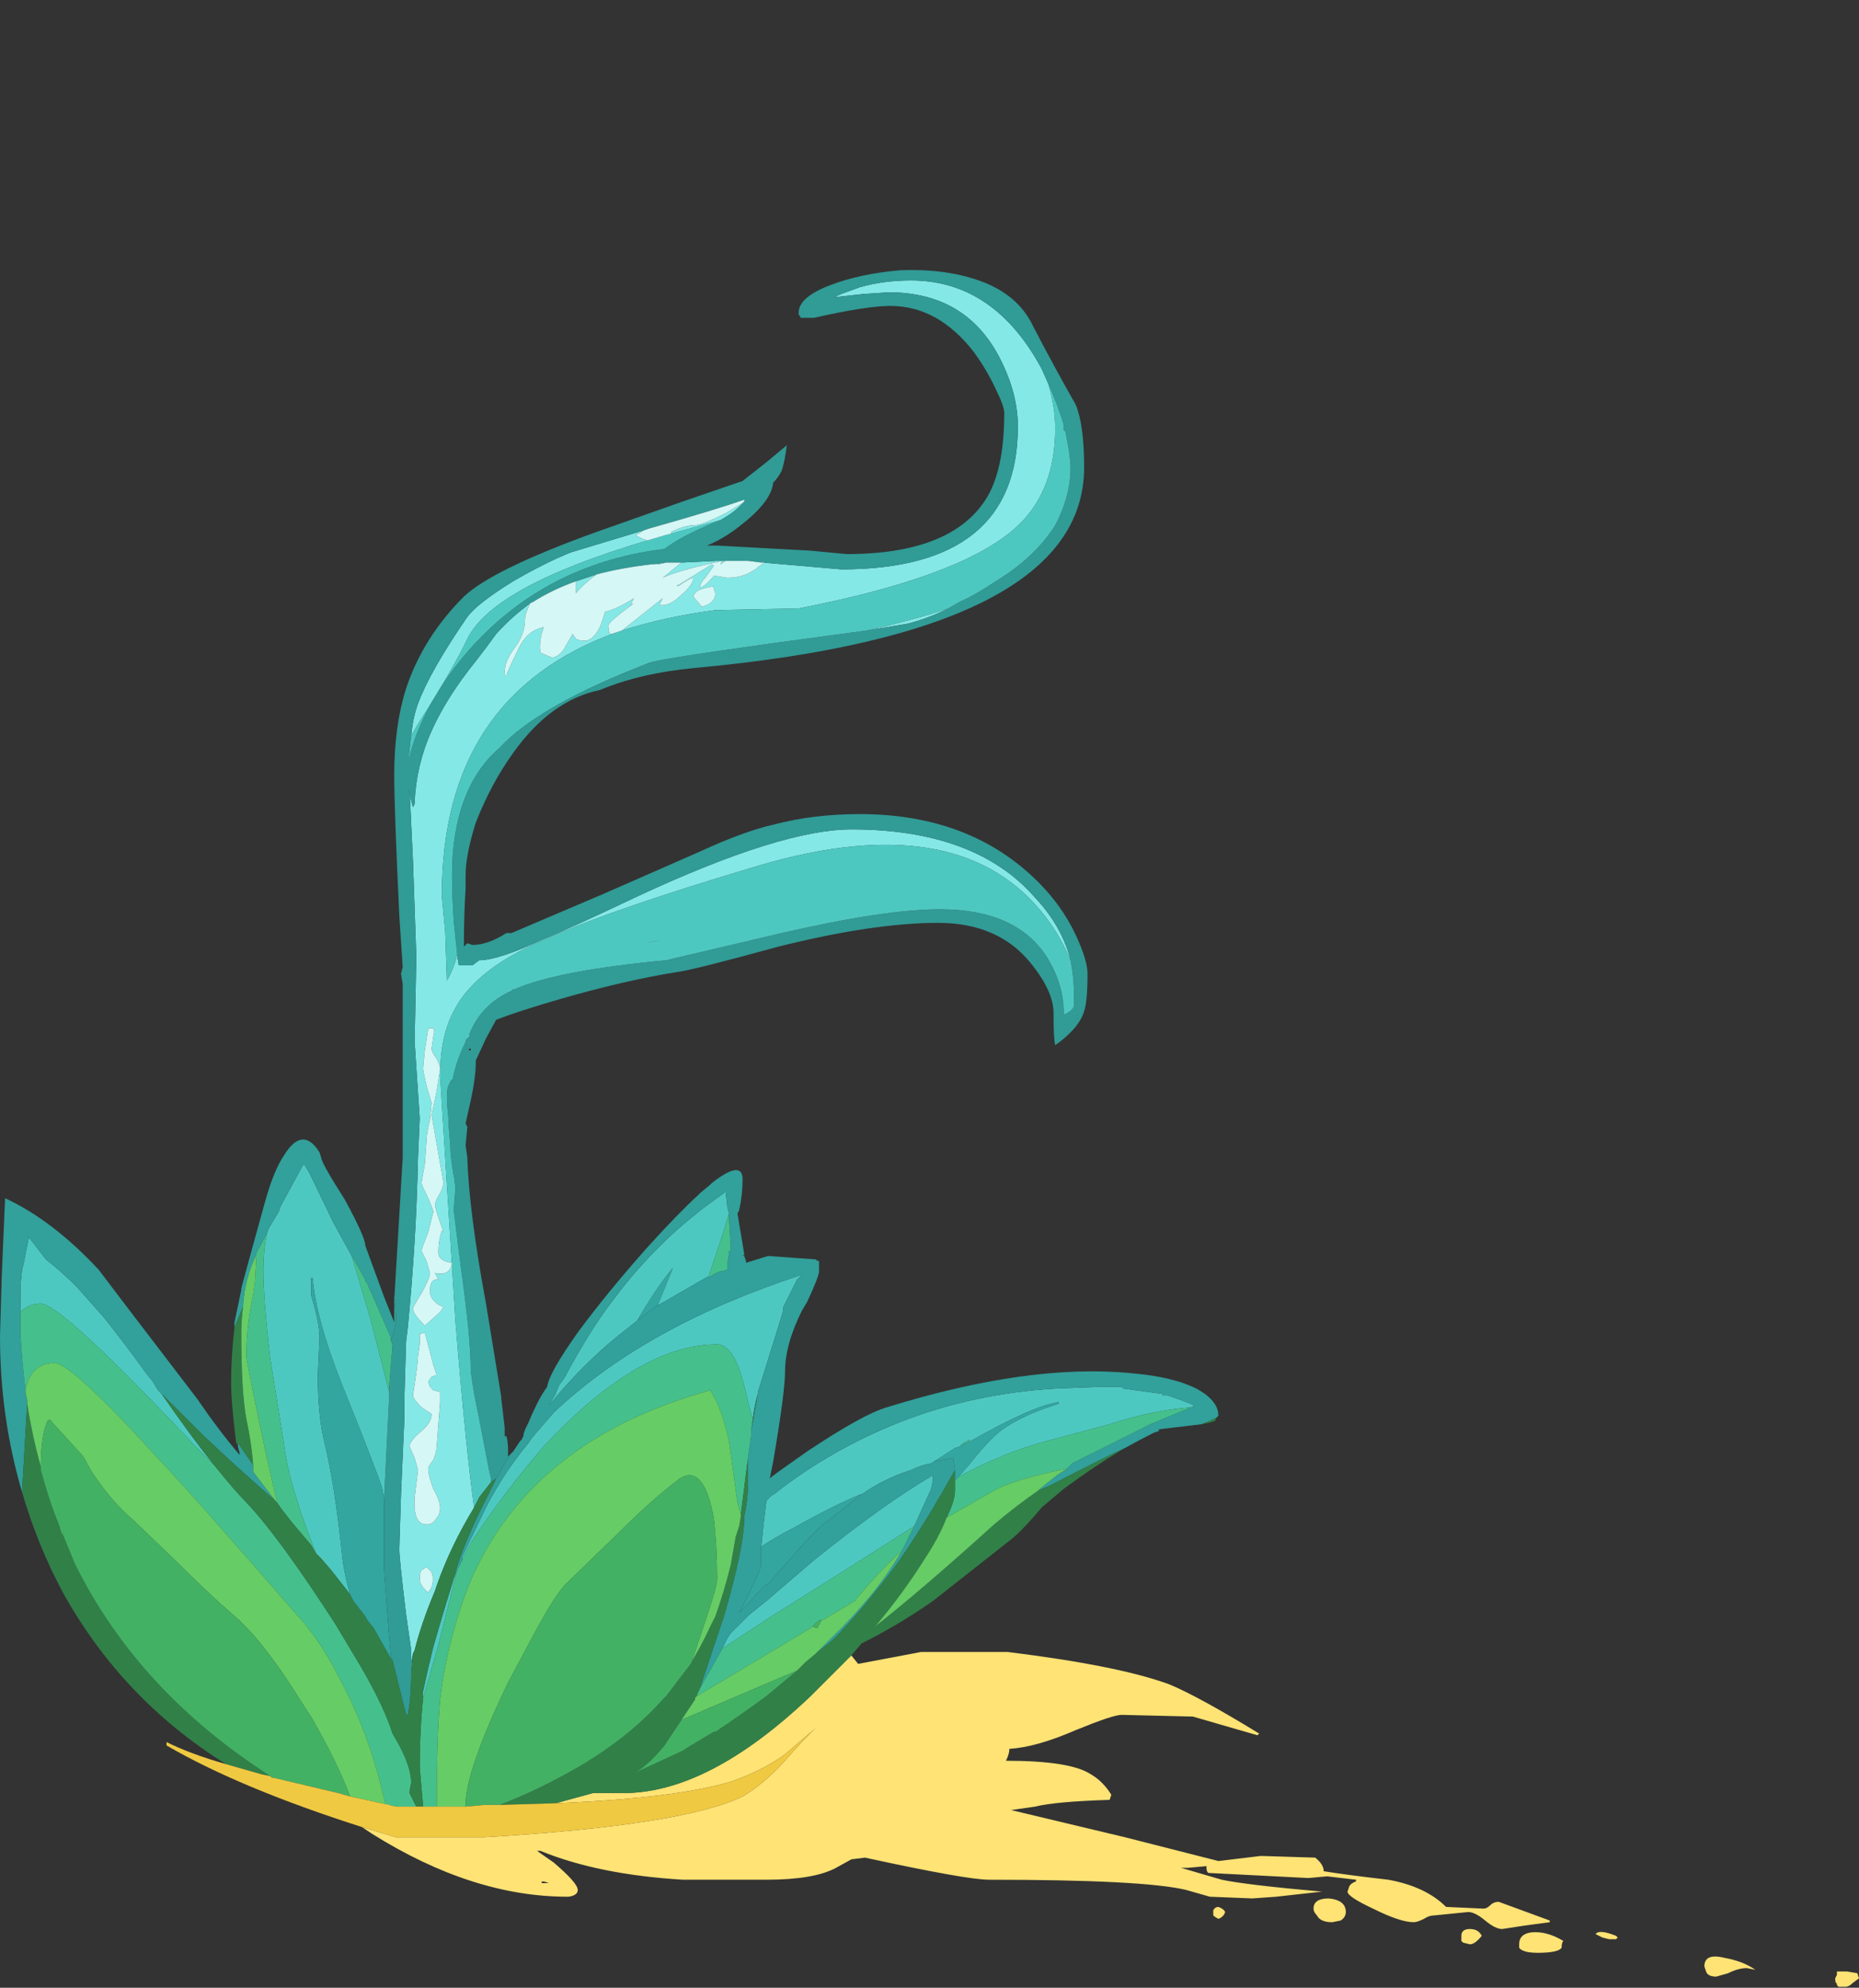 <?xml version="1.0" encoding="UTF-8" standalone="no"?>
<svg xmlns:ffdec="https://www.free-decompiler.com/flash" xmlns:xlink="http://www.w3.org/1999/xlink" ffdec:objectType="frame" height="409.35px" width="382.9px" xmlns="http://www.w3.org/2000/svg">
  <rect width="100%" height="100%" fill="#333333" stroke="none"/>
  <g transform="matrix(1.0, 0.0, 0.0, 1.0, 0.0, 33.15)">
    <use ffdec:characterId="1140" ffdec:characterName="a_EB_DesertPlant9" height="353.5" transform="matrix(1.0, 0.0, 0.0, 1.0, 0.0, 22.5)" width="382.9" xlink:href="#sprite0"/>
  </g>
  <defs>
    <g id="sprite0" transform="matrix(1.0, 0.0, 0.0, 1.0, 0.0, 0.0)">
      <use ffdec:characterId="1139" height="50.5" transform="matrix(7.0, 0.0, 0.0, 7.0, 0.0, 0.0)" width="54.7" xlink:href="#shape0"/>
    </g>
    <g id="shape0" transform="matrix(1.0, 0.0, 0.0, 1.0, 0.0, 0.0)">
      <path d="M46.95 48.95 Q47.05 48.8 47.55 49.0 L47.6 49.05 47.55 49.1 47.35 49.1 47.15 49.05 46.95 48.95 M51.65 50.0 L51.4 49.95 Q51.15 49.95 50.85 50.1 L50.5 50.2 Q50.25 50.2 50.2 50.05 L50.15 49.9 Q50.15 49.5 50.75 49.65 51.3 49.75 51.65 50.0 M54.7 50.25 L54.5 50.4 Q54.4 50.5 54.3 50.5 L54.1 50.5 54.05 50.45 54.05 50.4 Q54.0 50.4 54.0 50.25 L54.05 50.15 54.05 50.05 54.35 50.05 54.65 50.1 54.7 50.25 M25.05 40.75 L25.25 41.0 27.1 40.65 29.65 40.65 Q32.9 41.05 34.4 41.6 35.25 41.95 37.05 43.05 L37.0 43.1 Q35.45 42.65 35.1 42.55 L33.0 42.5 Q32.75 42.5 31.65 42.95 30.5 43.45 29.7 43.5 29.7 43.65 29.6 43.85 31.5 43.85 32.1 44.25 32.45 44.45 32.7 44.85 L32.65 45.0 Q31.05 45.05 30.45 45.2 L29.75 45.3 33.1 46.1 35.85 46.8 37.1 46.65 38.7 46.7 Q38.95 46.9 38.95 47.1 39.55 47.2 40.85 47.35 41.95 47.55 42.55 48.15 L43.65 48.2 Q43.75 48.2 43.85 48.1 43.95 48.0 44.1 48.0 L45.6 48.55 45.6 48.6 44.85 48.7 44.2 48.8 Q44.0 48.8 43.7 48.55 43.4 48.3 43.2 48.3 L42.2 48.4 Q42.05 48.4 41.9 48.5 41.7 48.6 41.6 48.6 41.2 48.6 40.4 48.2 39.65 47.85 39.65 47.7 L39.7 47.55 Q39.75 47.45 39.9 47.4 L39.9 47.35 39.05 47.25 38.5 47.3 35.55 47.15 Q35.5 47.1 35.5 47.0 L35.5 46.95 34.95 47.0 34.75 47.0 35.95 47.35 Q36.65 47.5 38.9 47.7 L37.55 47.85 36.85 47.9 35.6 47.85 34.9 47.65 Q33.65 47.35 29.1 47.35 28.45 47.35 25.45 46.7 L25.05 46.75 24.6 47.0 Q23.95 47.35 22.55 47.35 L20.1 47.35 Q17.6 47.2 15.9 46.5 L15.8 46.5 16.3 46.85 Q17.0 47.45 17.0 47.65 17.0 47.75 16.9 47.8 16.8 47.85 16.7 47.85 13.9 47.85 10.95 46.0 L10.65 45.8 11.65 46.1 14.25 46.1 Q20.1 45.75 21.85 44.9 22.45 44.55 23.05 43.9 23.7 43.15 24.05 42.85 L23.05 43.7 Q22.4 44.15 21.55 44.45 19.95 44.95 16.35 45.1 L17.45 44.8 18.35 44.8 Q20.85 44.8 23.85 41.95 L25.05 40.75 M16.15 47.45 L16.0 47.4 Q15.9 47.4 15.95 47.45 L16.15 47.45 M43.25 48.8 Q43.5 48.8 43.6 49.0 43.4 49.25 43.25 49.25 L43.05 49.2 43.0 49.15 Q43.0 49.2 43.0 49.0 43.0 48.8 43.25 48.8 M44.7 49.25 Q44.7 48.95 45.05 48.9 45.5 48.85 46.0 49.15 45.95 49.2 45.95 49.35 45.85 49.5 45.25 49.5 44.8 49.5 44.7 49.35 L44.7 49.25 M35.7 48.25 Q35.75 48.15 35.85 48.15 36.0 48.2 36.05 48.3 36.0 48.45 35.85 48.5 35.75 48.45 35.7 48.4 35.7 48.3 35.7 48.25 M38.65 48.2 Q38.65 47.9 39.1 47.9 39.6 47.95 39.6 48.3 39.6 48.45 39.45 48.55 L39.2 48.6 Q38.85 48.6 38.75 48.4 38.65 48.3 38.65 48.2" fill="#ffe375" fill-rule="evenodd" stroke="none"/>
      <path d="M22.45 8.6 L24.75 8.8 Q29.95 8.8 29.95 4.6 29.95 3.6 29.4 2.55 28.4 0.65 26.15 0.65 L25.4 0.7 24.5 0.8 Q24.55 0.8 24.75 0.7 L25.3 0.5 Q26.0 0.3 26.8 0.3 29.25 0.3 30.65 2.9 L30.85 3.35 Q31.05 4.05 31.05 4.65 31.05 6.6 29.8 7.65 28.15 9.05 23.5 9.95 L21.05 10.0 Q19.55 10.2 18.3 10.6 L19.5 9.65 Q19.45 9.75 19.4 9.85 19.7 9.9 20.05 9.55 20.4 9.25 20.4 9.05 20.3 9.05 19.95 9.3 L19.95 9.25 19.9 9.3 20.95 8.65 21.0 8.7 20.75 9.05 Q20.6 9.2 20.6 9.35 20.8 9.25 21.0 9.0 L21.1 9.0 21.4 9.05 Q21.95 9.05 22.35 8.7 L22.5 8.6 22.45 8.6 M27.9 9.95 Q27.3 10.25 26.7 10.4 L25.5 10.6 Q26.85 10.3 27.9 9.95 M13.45 20.15 L13.5 20.45 13.9 20.45 14.1 20.3 Q14.65 20.3 15.95 19.7 16.8 19.35 18.8 18.4 23.0 16.45 25.05 16.45 28.7 16.45 30.45 18.45 31.25 19.3 31.5 20.3 31.1 19.35 30.45 18.65 27.85 15.8 22.05 17.6 16.35 19.3 14.75 20.35 13.75 21.0 13.35 21.8 12.95 22.55 12.95 23.7 L13.4 30.9 Q13.7 34.6 13.95 36.4 13.25 37.55 12.85 38.7 L12.8 38.85 Q12.4 39.8 12.2 40.6 L12.15 40.7 12.1 40.95 12.1 40.6 11.95 39.55 Q11.75 37.9 11.75 37.65 L11.75 37.6 11.8 36.0 11.9 33.75 11.9 33.15 11.95 31.5 12.0 31.1 Q12.25 28.5 12.3 26.1 L12.35 24.95 12.2 22.7 12.25 20.2 12.15 17.35 12.05 15.25 12.05 15.4 12.15 15.8 12.2 15.7 12.2 15.65 Q12.25 14.55 12.7 13.55 13.15 12.55 14.0 11.5 14.35 11.05 14.6 10.7 15.05 10.2 15.6 9.8 15.45 10.1 15.45 10.25 15.45 10.7 15.15 11.1 14.85 11.5 14.85 11.8 14.85 11.95 14.9 11.95 L14.9 11.9 Q15.1 11.45 15.25 11.15 15.5 10.6 16.0 10.5 15.85 10.9 15.9 11.25 L16.25 11.4 Q16.5 11.35 16.65 11.05 L16.85 10.7 16.95 10.85 Q17.05 10.9 17.2 10.9 17.45 10.9 17.65 10.5 17.75 10.25 17.8 10.05 18.2 9.95 18.65 9.65 L18.55 9.85 18.65 9.8 Q17.9 10.35 17.9 10.45 17.9 10.6 17.95 10.7 L18.0 10.7 18.15 10.65 Q13.0 12.5 13.0 18.4 L13.1 19.45 13.15 20.9 Q13.35 20.55 13.45 20.15 M16.95 9.15 Q17.25 9.05 17.55 8.95 17.15 9.25 16.95 9.5 L16.95 9.15 M19.2 8.65 L19.6 8.6 19.4 8.65 19.2 8.65 M20.05 8.6 L21.1 8.55 21.35 8.55 21.2 8.65 21.25 8.55 Q20.1 8.8 19.6 9.0 L19.5 9.05 20.05 8.6 M18.95 7.65 L18.7 7.8 18.9 7.9 19.05 7.95 Q14.5 9.3 13.75 10.85 13.35 11.7 12.3 13.35 L12.1 13.7 Q12.15 13.15 12.3 12.75 12.65 11.8 13.75 10.2 14.05 9.8 15.1 9.15 16.05 8.6 16.8 8.3 L18.95 7.65 M19.75 7.75 L19.75 7.7 Q20.15 7.5 20.45 7.5 20.65 7.5 21.35 7.15 L21.85 6.85 Q21.65 7.1 21.2 7.35 L19.75 7.75 M21.0 9.35 L21.0 9.3 Q20.65 9.35 20.5 9.45 20.4 9.55 20.4 9.6 L20.65 9.9 Q20.85 9.85 20.95 9.75 21.05 9.65 21.05 9.5 L21.0 9.35 M19.2 19.75 L19.45 19.7 19.0 19.8 19.2 19.75 M12.6 22.3 L12.5 22.95 Q12.45 23.4 12.45 23.5 12.45 23.55 12.55 24.0 L12.7 24.5 12.65 25.0 Q12.55 25.4 12.55 25.6 L12.5 26.3 12.4 26.85 Q12.4 26.9 12.6 27.3 12.75 27.65 12.75 27.7 L12.6 28.3 Q12.4 28.8 12.4 28.85 L12.55 29.15 12.65 29.5 Q12.65 29.65 12.4 30.1 12.15 30.5 12.15 30.55 12.15 30.7 12.5 31.05 L12.95 30.65 13.05 30.5 Q12.9 30.45 12.8 30.35 12.65 30.2 12.65 30.05 12.65 29.65 12.9 29.7 12.85 29.6 12.8 29.5 13.25 29.6 13.3 29.2 12.9 29.15 12.9 28.9 12.9 28.55 13.0 28.25 L13.05 28.3 Q12.8 27.6 12.8 27.5 12.8 27.4 12.95 27.15 13.05 26.95 13.05 26.85 L12.7 24.85 12.85 24.15 12.95 23.5 Q12.95 23.4 12.85 23.2 12.7 23.0 12.7 22.9 L12.75 22.55 Q12.8 22.4 12.75 22.3 L12.6 22.3 M12.4 38.25 Q12.35 38.3 12.35 38.5 12.35 38.7 12.6 38.9 L12.7 38.75 12.75 38.5 12.7 38.3 12.55 38.15 12.4 38.25 M12.35 31.3 L12.35 31.6 12.3 31.95 Q12.3 32.15 12.15 33.1 12.15 33.2 12.4 33.45 L12.7 33.65 Q12.7 33.9 12.4 34.15 12.05 34.45 12.05 34.6 L12.2 34.95 12.3 35.3 12.2 36.1 Q12.15 36.9 12.55 36.9 12.75 36.9 12.85 36.7 12.95 36.6 12.95 36.4 12.95 36.2 12.75 35.85 12.6 35.45 12.6 35.25 12.6 35.2 12.75 35.0 12.85 34.75 12.85 34.6 L12.95 33.3 12.95 33.0 12.75 32.95 12.65 32.85 12.6 32.7 12.7 32.55 12.85 32.5 12.75 32.2 12.5 31.25 12.35 31.3" fill="#84e8e6" fill-rule="evenodd" stroke="none"/>
      <path d="M30.85 3.35 L30.65 2.9 Q29.25 0.3 26.8 0.3 26.0 0.3 25.3 0.5 L24.75 0.7 Q24.55 0.8 24.5 0.8 L25.4 0.7 26.15 0.65 Q28.4 0.65 29.4 2.55 29.95 3.6 29.95 4.6 29.95 8.8 24.75 8.8 L22.45 8.6 22.4 8.6 22.0 8.55 21.35 8.55 21.1 8.55 20.05 8.6 19.6 8.6 19.2 8.65 Q18.3 8.75 17.55 8.95 17.25 9.05 16.95 9.15 16.25 9.4 15.7 9.75 L15.6 9.8 Q15.05 10.2 14.6 10.7 14.35 11.05 14.0 11.5 13.15 12.55 12.7 13.55 12.25 14.55 12.2 15.65 L12.2 15.7 12.15 15.8 12.05 15.4 12.05 15.25 12.15 17.35 12.25 20.2 12.2 22.7 12.35 24.95 12.3 26.1 Q12.25 28.5 12.0 31.1 L11.95 31.5 11.9 33.15 11.9 33.75 11.8 36.0 11.75 37.6 11.75 37.65 Q11.75 37.9 11.95 39.55 L12.1 40.6 12.1 40.95 12.15 40.7 12.1 41.25 Q12.1 42.0 12.0 42.5 L11.95 42.5 11.55 40.9 11.5 40.75 Q11.45 40.25 11.4 39.6 L11.3 38.2 11.3 36.15 11.45 33.15 11.45 32.85 11.55 31.6 11.5 31.5 Q11.65 31.1 11.65 30.85 11.65 30.55 11.6 30.2 L11.6 30.3 11.85 26.1 11.85 21.0 11.8 20.7 11.85 20.5 11.75 19.0 Q11.6 15.85 11.6 14.85 11.6 13.4 11.95 12.3 12.45 10.8 13.65 9.6 14.5 8.8 17.55 7.7 L20.1 6.8 21.85 6.2 22.55 5.65 23.15 5.15 Q23.1 5.6 23.0 5.9 22.9 6.1 22.75 6.25 22.7 6.8 21.8 7.5 21.3 7.9 20.8 8.1 L21.1 8.1 23.85 8.25 24.9 8.35 25.1 8.35 Q28.0 8.3 29.0 6.75 29.55 5.9 29.55 4.2 29.55 4.0 29.3 3.5 29.05 2.95 28.65 2.4 27.6 1.05 26.2 1.05 25.5 1.05 23.95 1.4 L23.55 1.4 23.55 1.35 Q23.5 1.35 23.5 1.25 23.5 0.8 24.4 0.45 25.3 0.1 26.5 0.0 27.8 -0.05 28.8 0.3 29.95 0.7 30.4 1.65 31.05 2.9 31.65 3.95 31.9 4.55 31.9 5.8 31.9 10.65 20.45 11.7 18.85 11.85 17.65 12.35 16.2 12.65 15.1 14.2 14.45 15.1 14.0 16.25 13.7 17.2 13.7 17.8 L13.7 18.2 Q13.65 18.95 13.65 19.9 L13.75 19.8 13.9 19.85 Q14.35 19.85 14.9 19.5 L15.05 19.5 17.75 18.35 20.6 17.1 Q21.9 16.5 22.8 16.3 23.95 16.0 25.3 16.0 28.55 16.0 30.55 18.0 31.25 18.7 31.65 19.55 32.0 20.3 32.0 20.7 32.0 21.5 31.9 21.8 31.75 22.3 31.05 22.8 31.0 22.65 31.0 21.85 31.0 21.2 30.3 20.35 29.35 19.2 27.6 19.2 25.7 19.2 22.9 19.9 20.35 20.6 19.9 20.65 18.35 20.9 16.45 21.45 15.25 21.8 14.6 22.05 L14.3 22.6 14.0 23.25 14.0 23.3 Q14.0 23.8 13.8 24.65 L13.7 25.1 13.75 25.2 13.7 25.75 13.75 26.1 Q13.8 27.7 14.3 30.4 L14.75 33.15 14.75 33.2 14.85 34.05 14.85 34.3 14.9 34.3 Q14.95 34.45 14.95 34.75 L14.95 34.9 15.0 34.85 14.6 35.55 14.45 35.65 14.45 35.55 14.4 35.35 14.1 33.8 13.95 33.05 13.85 32.4 13.85 32.3 Q13.85 31.4 13.55 29.25 L13.35 27.65 13.4 27.0 13.35 26.6 13.35 26.65 Q13.25 26.05 13.25 25.8 L13.25 25.75 13.2 25.15 13.2 25.0 13.15 24.5 13.15 24.25 Q13.15 24.0 13.3 23.8 L13.3 23.9 Q13.4 23.3 13.7 22.7 L13.75 22.9 13.7 22.65 13.85 22.5 13.8 22.5 Q14.15 21.6 15.05 21.2 L15.1 21.15 15.15 21.15 Q16.4 20.6 19.6 20.3 L23.0 19.5 Q26.05 18.8 27.65 18.8 29.9 18.8 30.8 20.2 31.3 21.0 31.3 21.85 L31.3 21.9 Q31.55 21.8 31.6 21.65 L31.6 21.3 Q31.6 20.8 31.5 20.3 31.25 19.3 30.45 18.45 28.7 16.45 25.05 16.45 23.0 16.45 18.8 18.4 16.8 19.35 15.95 19.7 14.65 20.3 14.1 20.3 L13.9 20.45 13.5 20.45 13.45 20.15 13.45 20.1 13.35 19.15 Q13.3 18.35 13.3 17.8 13.3 16.55 13.65 15.6 14.0 14.65 14.7 14.05 15.85 12.8 19.1 11.55 19.3 11.45 22.9 10.95 L25.5 10.6 26.7 10.4 Q27.3 10.25 27.9 9.95 L28.25 9.75 Q28.7 9.55 29.3 9.15 30.45 8.45 31.05 7.5 31.5 6.65 31.5 5.8 31.5 5.5 31.35 4.75 L31.3 4.7 31.3 4.55 Q31.1 3.9 30.85 3.35 M21.85 6.85 L21.9 6.8 21.9 6.75 Q21.05 7.05 19.1 7.6 L18.95 7.65 16.8 8.3 Q16.05 8.6 15.1 9.15 14.05 9.8 13.75 10.2 12.65 11.8 12.3 12.75 12.15 13.15 12.1 13.7 12.05 14.1 12.0 14.55 12.1 13.95 12.45 13.2 13.05 11.95 14.05 10.9 16.25 8.6 19.55 8.2 20.0 7.85 20.95 7.45 L21.2 7.35 Q21.65 7.1 21.85 6.85 M13.85 22.95 L13.85 22.9 13.8 22.9 13.8 22.95 13.85 22.95" fill="#319b96" fill-rule="evenodd" stroke="none"/>
      <path d="M18.3 10.6 Q19.55 10.2 21.05 10.0 L23.5 9.95 Q28.15 9.05 29.8 7.65 31.05 6.6 31.05 4.65 31.05 4.05 30.85 3.35 31.1 3.9 31.3 4.55 L31.3 4.7 31.35 4.75 Q31.5 5.5 31.5 5.8 31.5 6.65 31.05 7.5 30.45 8.45 29.3 9.15 28.7 9.55 28.25 9.75 L27.9 9.95 Q26.85 10.3 25.5 10.6 L22.9 10.95 Q19.3 11.45 19.1 11.55 15.85 12.8 14.7 14.05 14.0 14.65 13.65 15.6 13.3 16.55 13.3 17.8 13.3 18.35 13.35 19.15 L13.45 20.1 13.45 20.15 Q13.35 20.55 13.15 20.9 L13.1 19.45 13.0 18.4 Q13.0 12.5 18.15 10.65 L18.3 10.6 M31.5 20.3 Q31.6 20.8 31.6 21.3 L31.6 21.65 Q31.55 21.8 31.3 21.9 L31.3 21.85 Q31.3 21.0 30.8 20.2 29.9 18.8 27.65 18.8 26.05 18.8 23.0 19.5 L19.6 20.3 Q16.4 20.6 15.15 21.15 L15.1 21.15 15.05 21.2 Q14.15 21.6 13.8 22.5 L13.85 22.5 13.7 22.65 13.75 22.9 13.7 22.7 Q13.4 23.3 13.3 23.9 L13.3 23.8 Q13.15 24.0 13.15 24.25 L13.15 24.5 13.2 25.0 13.2 25.15 13.25 25.75 13.25 25.8 Q13.25 26.05 13.35 26.65 L13.35 26.6 13.4 27.0 13.35 27.65 13.55 29.25 Q13.85 31.4 13.85 32.3 L13.85 32.4 13.95 33.05 14.1 33.8 14.4 35.35 14.45 35.55 14.45 35.65 14.1 36.1 13.95 36.4 Q13.7 34.6 13.4 30.9 L12.95 23.7 Q12.95 22.55 13.35 21.8 13.75 21.0 14.75 20.35 16.35 19.3 22.05 17.6 27.85 15.8 30.45 18.65 31.1 19.35 31.5 20.3 M11.45 33.15 L11.3 36.15 11.25 35.85 Q11.1 35.35 10.05 32.75 9.3 30.85 9.2 29.65 L9.15 29.65 9.15 30.15 Q9.4 30.95 9.4 31.4 L9.35 32.5 Q9.35 33.7 9.55 34.5 9.85 35.75 10.05 37.65 10.1 38.25 10.3 38.95 L9.75 38.25 9.45 37.9 9.3 37.75 Q8.5 35.75 8.35 34.5 L7.95 32.0 Q7.75 30.3 7.75 29.4 7.75 28.85 7.85 28.35 L7.9 28.2 8.2 27.7 8.25 27.55 8.9 26.35 8.95 26.3 9.1 26.55 9.8 28.0 10.35 29.0 10.9 30.85 11.45 33.0 11.45 33.15 M19.05 7.95 L19.55 7.8 19.75 7.75 21.2 7.35 20.95 7.45 Q20.0 7.85 19.55 8.2 16.25 8.6 14.05 10.9 13.05 11.95 12.45 13.2 12.1 13.95 12.0 14.55 12.05 14.1 12.1 13.7 L12.3 13.35 Q13.35 11.7 13.75 10.85 14.5 9.3 19.05 7.95 M19.2 19.75 L19.0 19.8 19.45 19.7 19.2 19.75 M18.75 30.9 L18.5 31.1 Q17.25 32.05 16.15 33.4 L16.35 33.05 16.45 32.8 16.6 32.6 Q17.35 31.2 18.0 30.35 18.85 29.2 19.9 28.25 20.3 27.9 20.75 27.55 L21.3 27.15 21.35 27.1 21.4 27.55 21.45 27.75 21.25 28.4 20.85 29.6 20.75 29.65 19.45 30.4 19.35 30.45 Q19.6 29.85 19.8 29.35 19.3 29.95 18.75 30.9 M13.6 37.95 L13.6 37.85 14.3 36.4 14.35 36.3 Q14.85 35.35 15.55 34.5 L15.65 34.35 16.3 33.6 Q19.0 31.05 23.6 29.55 L23.45 29.7 23.05 30.5 23.05 30.6 22.35 32.85 22.3 33.0 22.3 33.05 Q22.2 33.4 22.15 33.8 L22.05 33.45 Q21.85 32.55 21.7 32.2 21.45 31.6 21.1 31.6 18.8 31.6 16.0 34.6 15.05 35.7 14.25 36.85 13.75 37.55 13.6 37.95 M21.3 40.45 L21.4 40.25 21.5 40.1 22.05 39.55 22.55 39.15 23.95 37.95 Q26.0 36.3 27.45 35.45 L27.45 35.6 27.4 35.85 26.9 36.95 24.3 38.6 22.7 39.6 21.25 40.55 21.3 40.45 M27.4 35.1 L27.4 35.1 Q27.1 35.15 26.8 35.3 26.0 35.55 25.3 36.05 L25.35 36.0 Q24.5 36.35 23.35 37.0 22.85 37.25 22.4 37.55 22.45 37.0 22.55 36.2 L22.7 36.05 Q22.8 36.0 22.85 35.95 24.45 34.7 26.45 33.9 28.6 33.05 31.05 32.9 L32.35 32.85 33.0 32.85 33.05 32.9 34.15 33.05 34.2 33.05 34.2 33.1 34.35 33.1 Q34.8 33.25 35.15 33.4 L35.05 33.45 Q33.85 33.55 32.65 33.95 L31.15 34.35 Q30.0 34.65 29.35 34.95 28.95 35.1 28.2 35.5 L28.55 35.1 Q29.1 34.4 29.5 34.1 30.15 33.65 31.15 33.35 L31.15 33.3 Q30.4 33.4 28.55 34.45 L28.5 34.45 28.55 34.4 Q28.3 34.5 28.25 34.6 L28.1 34.65 27.4 35.1 M13.35 38.5 L13.45 38.25 12.9 40.45 12.45 42.0 12.45 41.8 Q12.6 41.1 12.75 40.5 13.05 39.45 13.35 38.5 M0.6 30.65 L0.6 30.1 Q0.6 29.8 0.65 29.4 L0.7 29.2 0.85 28.45 1.35 29.1 Q1.8 29.45 2.25 29.9 L3.05 30.8 Q3.65 31.55 4.3 32.45 L4.5 32.7 4.65 32.95 4.75 33.05 Q5.65 34.35 6.3 35.15 L5.8 34.65 Q1.8 30.4 1.2 30.4 0.85 30.4 0.6 30.65" fill="#4dc8c1" fill-rule="evenodd" stroke="none"/>
      <path d="M22.45 8.6 L22.5 8.6 22.35 8.7 Q21.95 9.05 21.4 9.05 L21.1 9.0 21.0 9.0 Q20.8 9.25 20.6 9.35 20.6 9.2 20.75 9.05 L21.0 8.7 20.95 8.65 19.9 9.3 19.95 9.25 19.95 9.3 Q20.3 9.05 20.4 9.05 20.4 9.25 20.05 9.55 19.7 9.9 19.4 9.85 19.45 9.75 19.5 9.65 L18.3 10.6 18.15 10.65 18.0 10.7 17.95 10.7 Q17.9 10.6 17.9 10.45 17.9 10.35 18.65 9.8 L18.55 9.85 18.65 9.65 Q18.2 9.95 17.8 10.05 17.75 10.25 17.65 10.5 17.45 10.9 17.2 10.9 17.05 10.9 16.95 10.85 L16.85 10.7 16.65 11.05 Q16.5 11.35 16.25 11.4 L15.9 11.25 Q15.85 10.9 16.0 10.5 15.5 10.6 15.25 11.15 15.1 11.45 14.9 11.9 L14.9 11.95 Q14.85 11.95 14.85 11.8 14.85 11.5 15.15 11.1 15.45 10.7 15.45 10.25 15.45 10.1 15.6 9.8 L15.7 9.75 Q16.25 9.4 16.95 9.15 L16.95 9.5 Q17.15 9.25 17.55 8.95 18.3 8.75 19.2 8.65 L19.4 8.65 19.6 8.6 20.05 8.6 19.5 9.05 19.6 9.0 Q20.1 8.8 21.25 8.55 L21.2 8.65 21.35 8.55 22.0 8.55 22.4 8.6 22.45 8.6 M18.95 7.65 L19.1 7.6 Q21.05 7.05 21.9 6.75 L21.9 6.8 21.85 6.85 21.35 7.15 Q20.65 7.5 20.45 7.5 20.15 7.5 19.75 7.7 L19.75 7.75 19.55 7.8 19.05 7.95 18.9 7.9 18.7 7.8 18.95 7.65 M21.0 9.35 L21.05 9.5 Q21.05 9.65 20.95 9.75 20.85 9.85 20.65 9.9 L20.4 9.6 Q20.4 9.55 20.5 9.45 20.65 9.35 21.0 9.3 L21.0 9.35 M12.6 22.3 L12.75 22.3 Q12.8 22.4 12.75 22.55 L12.7 22.9 Q12.7 23.0 12.85 23.2 12.95 23.4 12.95 23.5 L12.85 24.15 12.7 24.85 13.05 26.85 Q13.05 26.95 12.95 27.15 12.8 27.4 12.8 27.5 12.8 27.6 13.05 28.3 L13.0 28.25 Q12.9 28.55 12.9 28.9 12.9 29.15 13.3 29.2 13.25 29.6 12.8 29.5 12.85 29.6 12.9 29.7 12.65 29.65 12.65 30.05 12.65 30.2 12.8 30.35 12.9 30.45 13.05 30.5 L12.95 30.65 12.5 31.05 Q12.15 30.7 12.15 30.55 12.15 30.5 12.4 30.1 12.65 29.65 12.65 29.5 L12.55 29.15 12.4 28.85 Q12.4 28.8 12.6 28.3 L12.75 27.7 Q12.75 27.65 12.6 27.3 12.4 26.9 12.4 26.85 L12.5 26.3 12.55 25.6 Q12.55 25.4 12.65 25.0 L12.7 24.5 12.55 24.0 Q12.45 23.55 12.45 23.5 12.45 23.4 12.5 22.95 L12.6 22.3 M12.35 31.3 L12.5 31.25 12.75 32.2 12.85 32.5 12.7 32.55 12.6 32.7 12.65 32.85 12.75 32.95 12.95 33.0 12.95 33.3 12.85 34.6 Q12.85 34.75 12.75 35.0 12.6 35.2 12.6 35.25 12.6 35.45 12.75 35.85 12.95 36.2 12.95 36.4 12.95 36.6 12.85 36.7 12.75 36.9 12.55 36.9 12.15 36.9 12.2 36.1 L12.3 35.3 12.2 34.95 12.05 34.6 Q12.05 34.45 12.4 34.15 12.7 33.9 12.7 33.65 L12.4 33.45 Q12.15 33.2 12.15 33.1 12.3 32.15 12.3 31.95 L12.35 31.6 12.35 31.3 M12.4 38.25 L12.55 38.15 12.7 38.3 12.75 38.5 12.7 38.75 12.6 38.9 Q12.35 38.7 12.35 38.5 12.35 38.3 12.4 38.25" fill="#d5f7f5" fill-rule="evenodd" stroke="none"/>
      <path d="M14.6 35.55 L15.0 34.85 15.1 34.75 15.3 34.45 15.35 34.4 15.4 34.3 Q15.4 34.2 15.5 34.0 L15.55 33.9 Q15.65 33.65 15.8 33.35 15.95 33.05 16.1 32.85 16.15 32.45 17.0 31.25 17.85 30.1 19.0 28.8 19.9 27.8 20.55 27.2 L20.6 27.15 20.9 26.9 20.95 26.85 Q21.85 26.15 21.85 26.75 21.85 27.2 21.75 27.65 L21.7 27.75 21.9 28.95 21.85 29.0 21.9 29.0 21.95 29.15 21.95 29.2 22.6 29.0 24.0 29.1 Q24.05 29.15 24.1 29.15 L24.1 29.45 Q24.1 29.6 23.75 30.35 L23.6 30.6 Q23.1 31.6 23.1 32.4 23.1 33.0 22.75 35.05 L22.65 35.55 22.7 35.5 22.9 35.35 Q23.25 35.1 23.75 34.75 25.4 33.65 26.1 33.45 30.3 32.15 33.3 32.45 34.5 32.55 35.2 32.9 35.85 33.25 35.85 33.7 L35.8 33.75 35.6 33.85 35.35 33.95 34.1 34.1 34.1 34.15 33.95 34.2 Q33.55 34.4 33.1 34.65 32.65 34.85 30.9 35.75 L30.55 35.9 30.6 35.85 31.1 35.45 31.4 35.25 31.55 35.1 33.85 33.95 Q34.45 33.7 35.05 33.45 L35.15 33.4 Q34.8 33.25 34.35 33.1 L34.2 33.1 34.2 33.05 34.15 33.05 33.05 32.9 33.0 32.85 32.35 32.85 31.05 32.9 Q28.6 33.05 26.45 33.9 24.45 34.7 22.85 35.95 22.8 36.0 22.7 36.05 L22.55 36.2 Q22.45 37.0 22.4 37.55 L22.4 38.05 Q22.4 38.25 21.75 39.5 L22.45 38.75 22.5 38.7 22.6 38.65 Q23.6 37.5 23.9 37.2 L24.15 36.95 25.3 36.05 Q26.0 35.55 26.8 35.3 27.1 35.15 27.4 35.1 L27.4 35.1 27.45 35.05 28.0 34.95 28.05 34.95 28.1 35.3 27.9 35.65 Q27.2 36.9 26.4 38.05 25.35 39.45 24.5 40.3 L24.0 40.7 24.45 40.25 Q25.8 38.95 26.55 37.65 L26.9 36.95 27.4 35.85 27.45 35.6 27.45 35.45 Q26.0 36.3 23.95 37.95 L22.55 39.15 22.05 39.55 21.5 40.1 21.4 40.25 21.3 40.45 21.2 40.65 20.55 41.8 20.55 41.85 21.3 39.6 Q21.9 37.55 21.9 36.65 22.05 35.95 22.0 35.3 L22.0 35.0 22.1 34.3 22.1 34.15 22.3 33.05 22.3 33.0 22.35 32.85 23.05 30.6 23.05 30.5 23.45 29.7 23.6 29.55 Q19.0 31.05 16.3 33.6 L15.65 34.35 15.55 34.5 Q14.85 35.35 14.35 36.3 L14.3 36.4 13.6 37.85 13.6 37.95 13.45 38.25 13.35 38.5 Q13.55 37.65 14.25 36.25 L14.6 35.55 M11.6 30.3 L11.6 30.2 Q11.65 30.55 11.65 30.85 11.65 31.1 11.5 31.5 L11.5 31.4 10.8 29.8 10.75 29.75 10.75 29.7 10.35 29.0 9.8 28.0 9.1 26.55 8.95 26.3 8.9 26.35 8.25 27.55 8.2 27.7 7.9 28.2 7.85 28.35 7.55 28.9 7.55 28.95 Q7.2 29.65 7.15 30.5 L6.9 31.1 6.9 30.95 7.1 30.0 7.1 29.95 Q7.3 29.2 7.8 27.4 8.05 26.5 8.35 26.05 8.9 25.15 9.4 25.95 L9.45 26.1 Q9.45 26.25 10.15 27.35 10.75 28.45 10.75 28.7 L11.3 30.2 11.6 30.95 11.6 30.3 M21.45 27.75 L21.4 27.55 21.35 27.1 21.3 27.15 20.75 27.55 Q20.3 27.9 19.9 28.25 18.85 29.2 18.0 30.35 17.35 31.2 16.6 32.6 L16.45 32.8 16.35 33.05 16.15 33.4 Q17.25 32.05 18.5 31.1 L18.75 30.9 19.2 30.55 19.35 30.45 19.45 30.4 20.75 29.65 20.85 29.6 20.9 29.6 Q21.05 29.5 21.2 29.45 L21.25 29.45 21.4 29.4 21.4 29.25 21.45 28.9 21.45 28.85 21.5 28.85 21.5 28.7 21.45 27.9 21.45 27.75 M7.0 34.55 L7.0 34.5 7.45 35.15 7.45 35.35 8.1 36.2 Q7.0 35.25 5.95 34.25 L4.75 33.05 4.65 32.95 4.5 32.7 4.3 32.45 Q3.65 31.55 3.05 30.8 L2.25 29.9 Q1.8 29.45 1.35 29.1 L0.85 28.45 0.7 29.2 0.65 29.4 Q0.6 29.8 0.6 30.1 L0.6 30.65 0.6 31.3 Q0.65 32.15 0.75 32.95 L0.75 33.0 0.8 33.25 0.8 33.35 0.75 34.2 0.65 35.95 Q0.0 33.75 0.0 31.35 L0.05 29.65 0.1 28.45 0.15 27.3 Q1.55 27.95 2.9 29.4 L3.85 30.65 5.8 33.2 Q6.45 34.15 7.05 34.85 L7.05 34.8 7.0 34.6 7.0 34.55" fill="#32a09b" fill-rule="evenodd" stroke="none"/>
      <path d="M11.5 31.5 L11.55 31.6 11.45 32.85 11.45 33.15 11.45 33.0 10.9 30.85 10.35 29.0 10.75 29.7 10.75 29.75 10.8 29.8 11.5 31.4 11.5 31.5 M7.85 28.35 Q7.75 28.85 7.75 29.4 7.75 30.3 7.95 32.0 L8.35 34.5 Q8.5 35.75 9.3 37.75 L9.15 37.5 8.6 36.85 8.25 36.4 8.15 36.25 7.8 34.7 Q7.25 32.1 7.25 31.95 7.25 31.05 7.45 30.15 L7.5 29.8 7.55 28.95 7.55 28.9 7.85 28.35 M20.85 29.6 L21.25 28.4 21.45 27.75 21.45 27.9 21.5 28.7 21.5 28.85 21.45 28.85 21.45 28.9 21.4 29.25 21.4 29.4 21.25 29.45 21.2 29.45 Q21.05 29.5 20.9 29.6 L20.85 29.6 M22.1 34.15 L22.1 34.3 22.0 35.0 21.8 36.6 21.7 36.25 21.45 34.45 Q21.25 33.5 20.9 32.95 15.65 34.4 13.85 38.55 13.5 39.4 13.25 40.4 13.05 41.2 12.95 42.05 12.85 43.2 12.85 45.15 L12.85 45.2 12.45 45.2 12.35 44.05 Q12.35 42.95 12.45 42.0 L12.9 40.45 13.45 38.25 13.6 37.95 Q13.75 37.55 14.25 36.85 15.05 35.7 16.0 34.6 18.8 31.6 21.1 31.6 21.45 31.6 21.7 32.2 21.85 32.55 22.05 33.45 L22.15 33.8 22.1 34.15 M20.55 41.8 L21.2 40.65 21.3 40.45 21.25 40.55 22.7 39.6 24.3 38.6 26.9 36.95 26.55 37.65 26.45 37.75 Q25.75 38.4 25.15 39.15 L24.15 39.75 24.15 39.7 Q24.1 39.7 23.95 39.85 L23.85 39.95 20.5 41.95 20.55 41.8 M35.05 33.45 Q34.45 33.7 33.85 33.95 L31.55 35.1 31.4 35.25 Q29.75 35.6 29.25 35.9 L27.85 36.7 Q28.1 36.2 28.1 35.9 L28.1 35.6 28.2 35.5 Q28.95 35.1 29.35 34.95 30.0 34.65 31.15 34.35 L32.65 33.95 Q33.85 33.55 35.05 33.45 M0.75 32.95 Q0.65 32.15 0.6 31.3 L0.6 30.65 Q0.85 30.4 1.2 30.4 1.8 30.4 5.8 34.65 L6.3 35.15 Q6.9 35.9 7.25 36.25 8.2 37.25 9.85 39.8 L10.6 41.05 Q11.3 42.25 11.55 43.05 12.1 43.95 12.1 44.5 L12.05 44.75 12.05 44.8 Q12.15 45.0 12.25 45.2 L11.65 45.2 11.45 45.15 11.35 45.15 11.15 44.35 Q10.7 42.7 9.95 41.35 9.4 40.25 8.6 39.4 5.6 35.95 4.65 34.95 2.1 32.15 1.6 32.15 1.0 32.15 0.8 32.75 L0.75 32.95 M28.25 34.6 Q28.3 34.5 28.55 34.4 L28.5 34.45 28.45 34.5 28.4 34.5 28.25 34.6" fill="#45c08c" fill-rule="evenodd" stroke="none"/>
      <path d="M14.45 35.65 L14.6 35.55 14.25 36.25 Q13.55 37.65 13.35 38.5 13.05 39.45 12.75 40.5 12.6 41.1 12.45 41.8 L12.45 42.0 Q12.35 42.95 12.35 44.05 L12.45 45.2 12.25 45.2 Q12.15 45.0 12.05 44.8 L12.05 44.75 12.1 44.5 Q12.1 43.95 11.55 43.05 11.3 42.25 10.6 41.05 L9.85 39.8 Q8.2 37.25 7.25 36.25 6.9 35.9 6.3 35.15 5.65 34.35 4.75 33.05 L5.95 34.25 Q7.0 35.25 8.1 36.2 L8.15 36.25 8.25 36.4 8.6 36.85 9.15 37.5 9.3 37.75 9.45 37.9 9.75 38.25 10.3 38.95 10.4 39.15 10.75 39.6 10.8 39.7 11.0 39.95 11.45 40.75 11.55 40.9 11.95 42.5 12.0 42.5 Q12.1 42.0 12.1 41.25 L12.15 40.7 12.2 40.6 Q12.4 39.8 12.8 38.85 L12.85 38.7 Q13.25 37.55 13.95 36.4 L14.1 36.1 14.45 35.65 M6.9 31.1 L7.15 30.5 Q7.1 30.9 7.1 31.3 7.1 33.0 7.25 33.8 7.4 34.5 7.45 35.15 L7.0 34.5 7.0 34.55 6.95 34.5 Q6.8 33.3 6.8 32.75 6.8 31.95 6.9 31.1 M21.9 29.0 L21.85 29.0 21.9 28.95 21.9 29.0 M22.3 33.05 L22.1 34.15 22.15 33.8 Q22.2 33.4 22.3 33.05 M22.0 35.0 L22.0 35.3 Q22.05 35.95 21.9 36.65 21.9 37.55 21.3 39.6 L20.55 41.85 20.5 41.95 20.45 42.0 20.45 42.05 20.05 42.65 19.55 43.4 Q19.15 43.9 18.7 44.2 L20.1 43.55 20.25 43.45 21.0 43.0 21.05 43.0 Q21.8 42.5 22.55 41.95 L23.45 41.2 23.7 40.95 24.0 40.7 24.5 40.3 Q25.35 39.45 26.4 38.05 27.2 36.9 27.9 35.65 L28.1 35.3 28.1 35.6 28.1 35.9 Q28.1 36.2 27.85 36.7 27.65 37.25 27.15 38.0 26.55 38.95 25.75 39.9 27.15 38.8 29.25 36.9 29.9 36.35 30.55 35.9 L30.9 35.75 Q32.65 34.85 33.1 34.65 32.25 35.15 31.3 35.85 L30.65 36.4 Q30.15 37.0 29.8 37.3 L27.45 39.15 Q26.45 39.85 25.35 40.4 L25.05 40.75 23.85 41.95 Q20.85 44.8 18.35 44.8 L17.45 44.8 16.35 45.1 14.7 45.15 Q15.6 44.8 16.35 44.4 18.3 43.4 19.5 42.05 L19.6 41.95 20.25 41.1 Q20.6 40.55 20.9 39.9 L21.05 39.6 Q21.3 38.9 21.5 38.1 L21.65 37.25 21.75 36.95 21.8 36.65 21.8 36.6 22.0 35.0 M35.35 33.95 L35.6 33.85 35.8 33.75 35.75 33.85 35.6 33.9 35.35 33.95 M0.65 35.95 L0.75 34.2 0.8 33.35 Q0.95 34.3 1.2 35.2 L1.2 35.3 1.3 35.65 Q1.5 36.35 1.75 36.95 L1.8 37.15 1.85 37.2 2.2 38.05 Q4.05 41.8 7.95 44.3 L7.7 44.25 6.65 43.95 Q3.6 42.05 1.85 38.9 1.1 37.5 0.65 35.95" fill="#318048" fill-rule="evenodd" stroke="none"/>
      <path d="M11.3 36.15 L11.3 38.2 11.4 39.6 Q11.45 40.25 11.5 40.75 L11.55 40.9 11.45 40.75 11.0 39.95 10.8 39.7 10.75 39.6 10.4 39.15 10.3 38.95 Q10.1 38.25 10.05 37.65 9.85 35.75 9.55 34.5 9.35 33.7 9.35 32.5 L9.4 31.4 Q9.4 30.95 9.15 30.15 L9.15 29.65 9.2 29.65 Q9.3 30.85 10.05 32.75 11.1 35.35 11.25 35.85 L11.3 36.15 M18.75 30.9 Q19.3 29.95 19.8 29.35 19.6 29.85 19.35 30.45 L19.2 30.55 18.75 30.9 M28.1 35.3 L28.05 34.95 28.0 34.95 27.45 35.05 27.4 35.1 28.1 34.65 28.25 34.6 28.4 34.5 28.45 34.5 28.5 34.45 28.55 34.45 Q30.4 33.4 31.15 33.3 L31.15 33.35 Q30.15 33.65 29.5 34.1 29.1 34.4 28.55 35.1 L28.2 35.5 28.1 35.6 28.1 35.3 M25.3 36.05 L24.15 36.95 23.9 37.2 Q23.6 37.5 22.6 38.65 L22.5 38.7 22.45 38.75 21.75 39.5 Q22.4 38.25 22.4 38.05 L22.4 37.55 Q22.85 37.25 23.35 37.0 24.5 36.35 25.35 36.0 L25.3 36.05" fill="#33a6a0" fill-rule="evenodd" stroke="none"/>
      <path d="M7.15 30.5 Q7.2 29.65 7.55 28.95 L7.5 29.8 7.45 30.15 Q7.25 31.05 7.25 31.95 7.25 32.1 7.8 34.7 L8.15 36.25 8.1 36.2 7.45 35.35 7.45 35.15 Q7.4 34.5 7.25 33.8 7.1 33.0 7.1 31.3 7.1 30.9 7.15 30.5 M20.55 41.85 L20.55 41.8 20.5 41.95 23.85 39.95 23.95 39.85 23.9 39.9 24.05 39.95 24.15 39.75 25.15 39.15 Q25.75 38.4 26.45 37.75 L26.55 37.65 Q25.8 38.95 24.45 40.25 L24.0 40.7 23.7 40.95 23.45 41.2 Q22.5 41.6 20.75 42.35 L20.05 42.65 20.45 42.05 20.45 42.0 20.5 41.95 20.55 41.85 M31.4 35.25 L31.1 35.45 30.6 35.85 30.55 35.9 Q29.9 36.35 29.25 36.9 27.15 38.8 25.75 39.9 26.55 38.95 27.15 38.0 27.65 37.25 27.85 36.7 L29.25 35.9 Q29.75 35.6 31.4 35.25 M12.85 45.2 L12.85 45.15 Q12.85 43.2 12.95 42.05 13.05 41.2 13.25 40.4 13.5 39.4 13.85 38.55 15.65 34.4 20.9 32.95 21.25 33.5 21.45 34.45 L21.7 36.25 21.8 36.6 21.8 36.65 21.75 36.95 21.65 37.25 21.5 38.1 Q21.3 38.9 21.05 39.6 L20.9 39.9 Q20.6 40.55 20.25 41.1 L20.35 40.95 20.8 39.6 Q21.1 38.7 21.1 38.5 21.1 37.55 21.0 36.7 20.7 35.1 20.0 35.55 19.2 36.15 18.25 37.1 L16.65 38.65 Q16.35 38.95 15.75 40.05 15.4 40.7 14.95 41.55 13.7 44.15 13.7 45.15 L13.7 45.2 12.85 45.2 M0.8 33.35 L0.8 33.25 0.75 33.0 0.75 32.95 0.8 32.75 Q1.0 32.15 1.6 32.15 2.1 32.15 4.65 34.95 5.6 35.95 8.6 39.4 9.4 40.25 9.95 41.35 10.7 42.7 11.15 44.35 L11.35 45.15 11.45 45.15 10.3 44.9 Q9.95 43.95 9.15 42.55 L8.95 42.25 Q7.75 40.3 6.85 39.55 6.1 38.9 5.1 37.9 L3.9 36.75 Q3.3 36.25 2.7 35.35 L2.45 34.9 1.45 33.8 1.45 33.85 1.4 33.85 Q1.2 34.3 1.2 35.2 0.95 34.3 0.8 33.35 M1.8 37.15 L1.85 37.15 1.8 37.1 1.85 37.2 1.8 37.15" fill="#66cc66" fill-rule="evenodd" stroke="none"/>
      <path d="M13.7 45.2 L13.7 45.15 Q13.7 44.15 14.95 41.55 15.4 40.7 15.75 40.05 16.35 38.95 16.65 38.65 L18.25 37.1 Q19.2 36.15 20.0 35.55 20.7 35.1 21.0 36.7 21.1 37.55 21.1 38.5 21.1 38.7 20.8 39.6 L20.35 40.95 20.25 41.1 19.6 41.95 19.5 42.05 Q18.3 43.4 16.35 44.4 15.6 44.8 14.7 45.15 L14.25 45.15 13.7 45.2 M23.95 39.85 Q24.1 39.7 24.15 39.7 L24.15 39.75 24.05 39.95 23.9 39.9 23.95 39.85 M20.05 42.65 L20.75 42.35 Q22.5 41.6 23.45 41.2 L22.55 41.95 Q21.8 42.5 21.05 43.0 L21.0 43.0 20.25 43.45 20.1 43.55 18.7 44.2 Q19.15 43.9 19.55 43.4 L20.05 42.65 M1.8 37.15 L1.75 36.95 Q1.5 36.35 1.3 35.65 L1.2 35.3 1.2 35.2 Q1.2 34.3 1.4 33.85 L1.45 33.85 1.45 33.8 2.45 34.9 2.7 35.35 Q3.3 36.25 3.9 36.75 L5.1 37.9 Q6.1 38.9 6.85 39.55 7.75 40.3 8.95 42.25 L9.15 42.55 Q9.95 43.95 10.3 44.9 L9.95 44.8 8.05 44.35 8.0 44.35 7.95 44.3 Q4.05 41.8 2.2 38.05 L1.85 37.2 1.8 37.1 1.85 37.15 1.8 37.15" fill="#43b164" fill-rule="evenodd" stroke="none"/>
      <path d="M12.85 45.2 L13.7 45.2 14.25 45.15 14.7 45.15 16.35 45.1 Q19.95 44.95 21.55 44.45 22.4 44.15 23.05 43.7 L24.05 42.85 Q23.7 43.15 23.05 43.9 22.45 44.55 21.85 44.9 20.1 45.75 14.25 46.1 L11.65 46.1 10.65 45.8 Q7.05 44.65 4.9 43.4 L4.9 43.3 Q5.6 43.65 6.65 43.95 L7.7 44.25 7.95 44.3 8.0 44.35 8.05 44.35 9.95 44.8 10.3 44.9 11.45 45.15 11.65 45.2 12.25 45.2 12.45 45.2 12.85 45.2" fill="#f0c942" fill-rule="evenodd" stroke="none"/>
    </g>
  </defs>
</svg>
